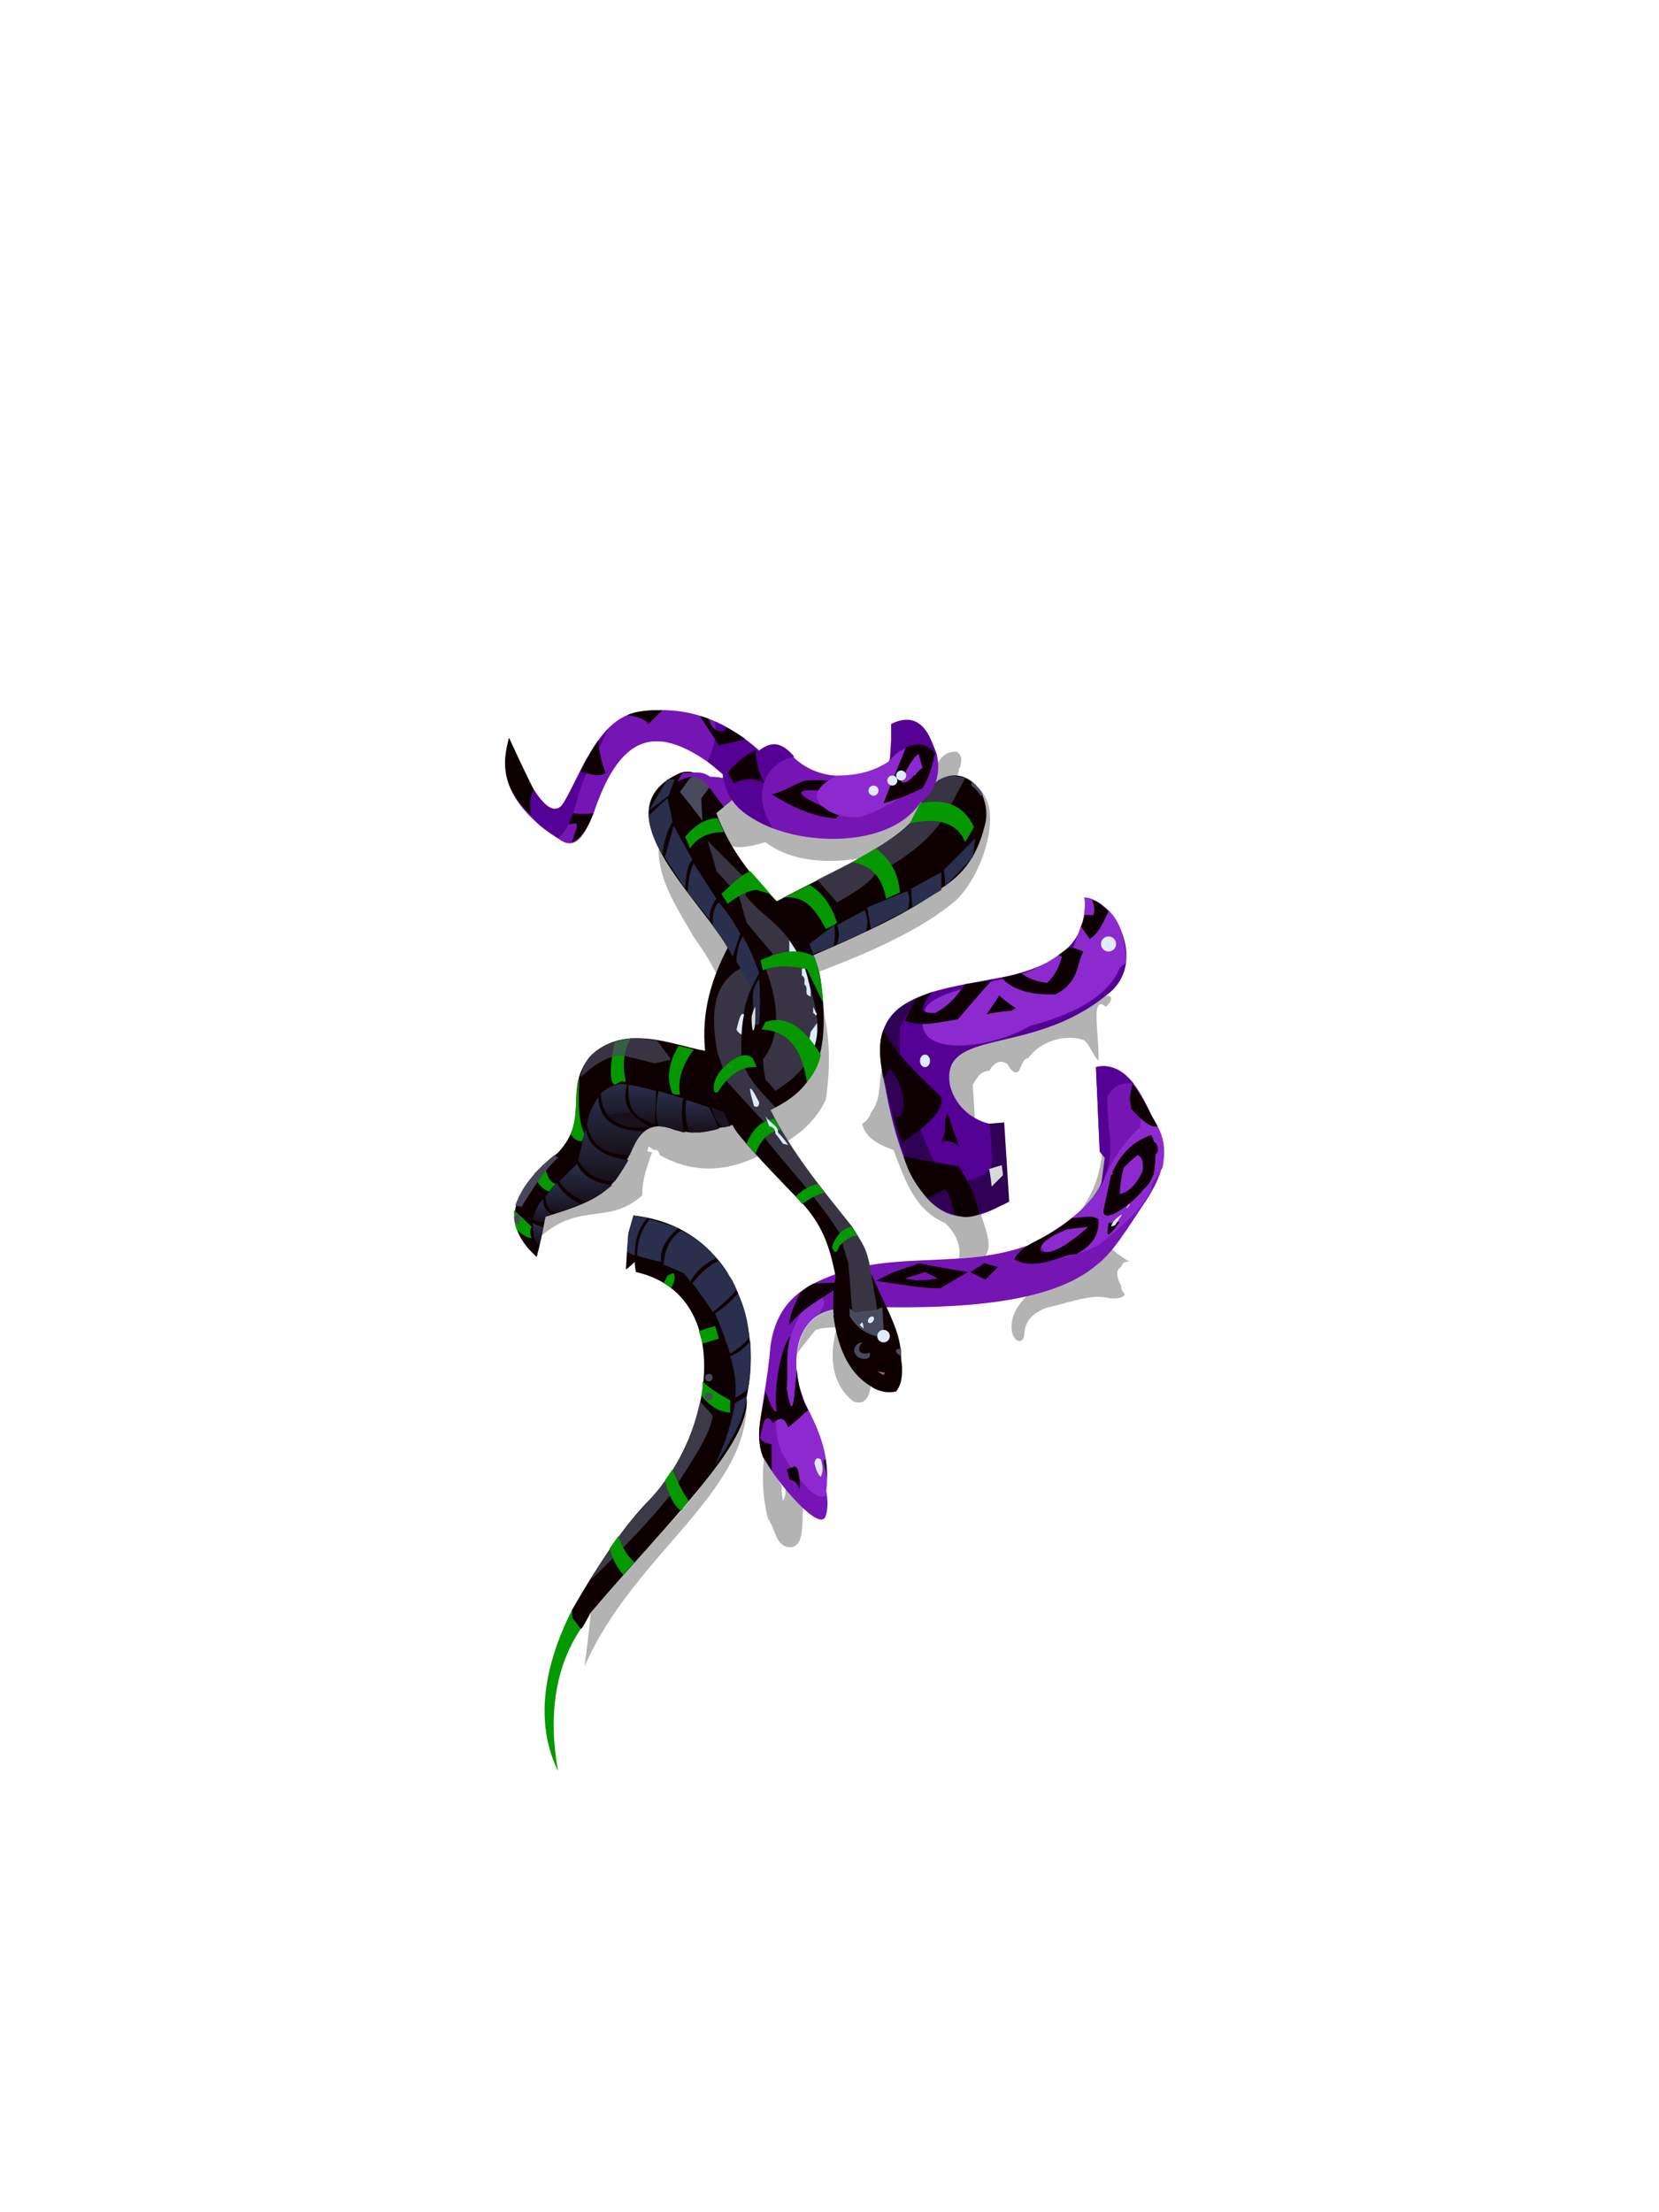 <?xml version="1.0" encoding="UTF-8"?><svg width="1320px" height="1760px" viewBox="0 0 1320 1760" version="1.1" xmlns="http://www.w3.org/2000/svg" xmlns:xlink="http://www.w3.org/1999/xlink"><defs><linearGradient x1="50%" y1="0%" x2="50%" y2="100%" id="id-36545"><stop stop-color="#292F4B" offset="0%"></stop><stop stop-color="#171019" offset="100%"></stop></linearGradient><linearGradient x1="50%" y1="0%" x2="50%" y2="100%" id="id-36546"><stop stop-color="#292F4B" offset="0%"></stop><stop stop-color="#171019" offset="100%"></stop></linearGradient><linearGradient x1="50%" y1="0%" x2="50%" y2="100%" id="id-36547"><stop stop-color="#292F4B" offset="0%"></stop><stop stop-color="#171019" offset="100%"></stop></linearGradient><linearGradient x1="50%" y1="0%" x2="50%" y2="100%" id="id-36548"><stop stop-color="#292F4B" offset="0%"></stop><stop stop-color="#171019" offset="100%"></stop></linearGradient><linearGradient x1="50%" y1="0%" x2="50%" y2="100%" id="id-36549"><stop stop-color="#292F4B" offset="0%"></stop><stop stop-color="#171019" offset="100%"></stop></linearGradient><linearGradient x1="50%" y1="0%" x2="50%" y2="100%" id="id-36550"><stop stop-color="#292F4B" offset="0%"></stop><stop stop-color="#171019" offset="100%"></stop></linearGradient><linearGradient x1="50%" y1="0%" x2="50%" y2="100%" id="id-36551"><stop stop-color="#292F4B" offset="0%"></stop><stop stop-color="#171019" offset="100%"></stop></linearGradient><linearGradient x1="50%" y1="0%" x2="50%" y2="100%" id="id-36552"><stop stop-color="#292F4B" offset="0%"></stop><stop stop-color="#171019" offset="100%"></stop></linearGradient><linearGradient x1="50%" y1="0%" x2="50%" y2="100%" id="id-36553"><stop stop-color="#292F4B" offset="0%"></stop><stop stop-color="#171019" offset="100%"></stop></linearGradient><linearGradient x1="50%" y1="0%" x2="50%" y2="100%" id="id-36554"><stop stop-color="#292F4B" offset="0%"></stop><stop stop-color="#171019" offset="100%"></stop></linearGradient></defs><g transform=" translate(402,565)" id="id-36555"><g transform=" translate(31,402)" id="id-36556"><path d=" M 32,359 C 36,330 37,316 37,316 C 71,277 95,250 109,235 C 152,184 163,162 161,145 C 165,220 71,269 32,359 Z" fill="#000000" fill-opacity="0.300" id="id-36557"></path><path d=" M 29,329 C 24,323 22,320 22,320 C 22,316 22,314 22,314 C 45,274 66,244 84,226 C 135,173 152,63 73,45 C 72,40 72,37 72,37 C 68,41 65,43 65,43 C 66,24 67,14 67,14 L 71,0 C 144,8 175,78 161,145 C 165,181 101,241 37,316 C 33,323 31,328 29,329 Z" fill="#0E0001" id="id-36558"></path><path d=" M 29,329 C 9,359 3,397 11,442 C -12,395 7,344 22,314 L 22,320 C 27,326 29,329 29,329 Z" fill="#069800" id="id-36559"></path><path d=" M 136,198 C 142,185 147,174 152,149 L 161,144 C 160,159 151,177 136,198 Z" fill="#292F4C" id="id-36560"></path><path d=" M 162,138 C 159,141 156,143 152,145 C 153,136 152,125 148,112 C 155,109 160,105 164,100 C 165,117 164,130 162,138 Z" fill="#292F4C" id="id-36561"></path><path d=" M 163,96 C 163,99 157,104 148,110 C 144,98 140,87 136,78 C 142,74 148,69 154,62 C 159,72 162,83 163,96 Z" fill="#292F4C" id="id-36562"></path><path d=" M 118,54 C 127,66 132,73 134,77 C 144,69 150,63 153,59 C 151,54 149,50 147,48 C 146,45 143,41 139,36 C 132,39 125,45 118,54 Z" fill="#292F4C" id="id-36563"></path><path d=" M 116,53 C 121,44 128,38 137,34 C 130,26 121,18 109,12 C 101,17 96,26 95,39 L 111,46 C 115,50 116,53 116,53 Z" fill="#292F4C" id="id-36564"></path><path d=" M 93,37 C 80,34 74,32 74,32 C 74,21 77,11 84,3 L 107,10 C 97,18 92,27 93,37 Z" fill="#292F4C" id="id-36565"></path><path d=" M 72,32 L 66,29 L 67,14 C 70,5 71,0 71,0 L 82,2 C 75,10 72,20 72,32 Z" fill="#292F4C" id="id-36566"></path><path d=" M 37,290 C 60,268 82,245 100,223 C 115,199 133,174 134,159 L 124,148 C 119,170 112,191 96,211 C 89,221 79,232 67,245 C 54,262 44,277 37,290 Z" fill="#4A4A5E" opacity="0.777" id="id-36567"></path><path d=" M 95,54 C 97,50 98,48 98,48 C 100,47 101,46 103,46 C 105,50 103,54 101,58 C 99,56 97,55 95,54 Z" fill="#069800" id="id-36568"></path><path d=" M 123,92 C 132,89 136,88 136,88 C 138,94 139,98 139,98 L 126,102 C 125,98 124,95 123,92 Z" fill="#069800" id="id-36569"></path><path d=" M 125,143 C 131,151 138,156 148,157 C 148,150 148,147 148,147 C 139,142 132,138 126,132 C 126,138 126,142 125,143 Z" fill="#069800" id="id-36570"></path><path d=" M 115,227 C 110,220 106,212 102,202 C 98,208 96,211 96,211 C 99,222 103,231 109,235 C 113,229 115,227 115,227 Z" fill="#069800" id="id-36571"></path><path d=" M 63,286 C 57,279 54,272 52,265 C 57,258 59,255 59,255 C 62,263 65,270 72,276 C 66,282 63,286 63,286 Z" fill="#069800" id="id-36572"></path></g><g id="id-36573"><path d=" M 344,42 C 349,34 354,33 359,33 C 364,36 363,40 362,45 L 362,45 C 362,46 361,46 361,46 L 361,47 L 361,47 L 361,47 C 361,49 360,50 360,52 C 367,53 373,56 378,64 C 395,79 382,128 359,151 C 331,175 289,193 250,208 C 252,220 253,231 254,243 C 258,262 259,284 255,310 C 247,327 232,342 201,355 C 172,369 146,367 123,354 C 122,351 121,349 118,350 C 118,350 117,349 114,347 L 114,347 L 114,347 C 114,347 114,348 113,351 C 113,351 114,351 117,352 C 116,353 116,355 115,356 L 115,357 C 112,366 109,374 109,386 C 82,410 61,391 29,418 C 29,418 30,413 32,403 L 32,403 L 106,328 L 183,321 C 183,321 178,284 168,210 C 163,199 156,189 149,179 L 148,177 C 135,155 122,134 122,111 C 122,111 126,109 132,104 L 133,104 C 142,98 155,89 174,77 C 174,77 176,75 181,71 C 221,109 320,117 344,42 Z M 207,105 C 194,109 185,110 180,108 C 187,121 200,136 216,152 L 216,152 L 282,118 C 249,123 224,118 207,105 Z" fill="#000000" fill-opacity="0.300" id="id-36574"></path><path d=" M 237,634 C 236,648 238,665 227,666 C 215,666 215,651 209,643 C 205,627 204,611 206,594 C 215,609 220,617 220,617 C 220,621 220,625 221,629 C 223,626 223,623 223,619 C 232,629 237,634 237,634 Z" fill="#000000" fill-opacity="0.300" id="id-36575"></path><path d=" M 415,466 C 406,475 402,484 403,493 C 404,503 412,505 413,497 C 413,489 417,480 432,475 C 440,474 463,465 476,467 C 485,469 491,468 493,465 C 492,463 490,462 490,458 C 487,452 485,446 490,443 C 491,440 493,438 497,439 C 487,433 483,429 483,429 C 479,380 477,356 477,356 C 476,354 475,353 475,353 C 473,366 471,379 458,398 L 415,466 Z" fill="#000000" fill-opacity="0.300" id="id-36576"></path><path d=" M 255,641 C 251,655 217,616 205,594 C 203,589 202,583 202,577 C 203,556 209,533 211,506 C 216,470 238,458 262,449 C 312,430 366,445 418,425 C 459,403 481,380 477,356 C 474,353 473,351 473,351 C 471,306 470,284 470,284 C 492,279 504,300 515,324 C 532,351 522,373 506,396 C 494,414 483,432 471,441 C 440,468 380,476 304,475 C 272,475 237,470 232,511 C 227,563 264,614 255,641 Z" fill="#7515B4" id="id-36577"></path><path d=" M 255,625 C 247,629 237,616 228,603 C 218,591 214,577 216,558 C 217,521 227,491 243,466 C 253,466 258,469 249,481 C 240,487 234,497 232,510 C 230,532 235,540 238,550 C 246,567 260,590 255,625 Z" fill="#8D2ACF" id="id-36578"></path><path d=" M 234,620 C 233,616 231,613 226,612 C 225,607 224,604 224,604 L 232,601 C 234,609 235,615 234,620 Z" fill="#0E0001" id="id-36579"></path><path d=" M 212,605 C 212,591 212,584 212,584 C 205,583 202,580 203,578 C 205,567 207,558 213,567 C 219,562 222,563 225,570 C 234,591 239,602 239,602 C 241,597 243,593 246,592 C 243,581 237,573 237,560 C 240,558 241,557 241,557 C 236,548 233,537 232,524 C 230,545 229,570 224,540 C 225,527 223,511 227,498 C 221,503 213,536 216,558 C 212,558 210,548 207,542 C 205,559 198,574 205,594 C 210,601 212,605 212,605 Z" fill="#0E0001" id="id-36580"></path><path d=" M 256,612 C 245,614 238,610 231,602 C 224,595 220,586 219,576 L 241,557 C 252,577 257,596 256,612 Z" fill="#8D2ACF" id="id-36581"></path><path d=" M 256,611 C 255,605 254,602 254,602 C 252,593 255,598 255,596 C 256,606 256,611 256,611 Z" fill="#1F1818" id="id-36582"></path><path d=" M 251,610 C 248,607 247,603 246,599 C 247,594 249,595 251,596 C 253,601 253,606 251,610 Z" fill="#DFEBFF" id="id-36583"></path><path d=" M 226,489 C 236,477 246,471 272,455 C 255,456 246,456 246,456 C 243,457 240,459 235,463 C 229,475 226,483 226,489 Z" fill="#0E0001" id="id-36584"></path><path d=" M 329,440 C 343,443 356,445 368,447 L 346,460 C 332,460 315,457 295,454 C 301,451 305,449 307,448 C 314,445 322,443 329,440 Z M 334,447 C 334,447 328,449 318,452 C 325,454 334,454 344,452 L 344,452 Z" fill="#0E0001" id="id-36574"></path><path d=" M 370,447 C 377,443 381,440 381,440 C 388,442 392,443 392,443 C 389,446 386,449 382,453 C 374,449 370,447 370,447 Z" fill="#0E0001" id="id-36586"></path><path d=" M 423,422 C 430,432 433,437 433,437 C 452,435 464,430 473,425 C 489,412 505,399 514,382 C 514,379 514,378 514,378 C 520,368 523,364 523,364 C 526,348 524,338 515,324 C 512,320 511,315 508,311 C 506,325 505,332 505,332 C 497,339 488,350 480,365 C 478,370 476,376 471,383 C 462,397 446,410 423,422 Z" fill="#8D2ACF" id="id-36587"></path><path d=" M 470,284 C 480,281 490,286 500,297 C 490,296 483,299 479,308 C 479,340 487,351 474,379 L 477,356 L 473,351 C 471,306 470,284 470,284 Z" fill="#540094" id="id-36588"></path><path d=" M 499,297 C 498,303 497,307 497,309 C 497,312 498,314 498,317 C 506,326 514,333 519,331 L 515,324 C 510,314 505,305 499,297 Z" fill="#0E0001" id="id-36589"></path><path d=" M 454,404 C 461,403 468,402 472,405 C 473,419 465,427 454,433 C 444,432 424,447 405,437 C 409,428 423,422 423,422 C 435,416 444,410 451,404 C 452,404 452,404 453,404 Z M 464,411 L 447,413 C 432,419 425,425 426,430 C 432,434 445,428 464,411 L 464,411 Z" fill="#0E0001" id="id-36574"></path><path d=" M 489,407 C 483,408 480,408 480,408 C 479,415 479,418 480,417 C 482,417 489,407 489,407 Z" fill="#0E0001" id="id-36591"></path><path d=" M 482,411 C 484,410 485,410 485,410 L 491,401 C 486,404 483,407 482,411 Z" fill="#DFEEFF" id="id-36592"></path><path d=" M 494,396 C 495,396 495,396 495,396 C 497,394 497,393 497,393 L 496,393 C 495,395 494,396 494,396 Z" fill="#D8BCAB" id="id-36593"></path><path d=" M 514,338 C 518,345 518,356 516,369 C 514,373 513,377 508,381 C 499,393 475,410 476,398 C 480,379 482,370 482,370 C 483,369 484,369 484,369 C 483,368 483,368 483,368 C 490,352 500,343 514,338 Z M 503,354 C 503,354 499,357 492,364 C 490,372 489,379 489,385 C 495,384 502,378 507,367 C 508,360 507,355 503,354 Z" fill="#0E0001" id="id-36574"></path><path d=" M 502,385 C 504,384 505,383 505,382 C 506,381 506,380 505,378 C 502,380 501,382 502,385 Z" fill="#0E0001" id="id-36595"></path><path d=" M 513,362 C 511,362 509,363 508,366 C 507,367 508,370 509,370 C 511,371 512,370 514,368 C 514,366 514,363 513,362 Z" fill="#0E0001" id="id-36596"></path><path d=" M 515,343 C 513,343 512,347 512,349 C 512,352 514,355 516,354 C 518,354 520,351 519,348 C 519,346 517,343 515,343 Z" fill="#0E0001" id="id-36597"></path><ellipse cx="334" cy="258" stroke="#979797" id="id-36598" rx="5" ry="7"></ellipse><path d=" M 300,286 C 297,290 300,310 291,320 C 290,323 289,326 284,329 C 286,339 295,345 309,350 C 318,374 326,398 350,408 C 358,416 363,425 361,436 C 375,435 382,434 382,434 C 387,428 384,417 379,403 C 374,333 372,298 372,298 C 375,293 378,287 385,287 C 390,279 395,278 400,282 C 402,287 408,292 410,284 C 412,280 413,277 416,277 C 426,263 445,258 459,262 C 464,263 467,274 472,279 C 473,260 465,225 478,236 C 484,230 483,227 478,227 C 359,266 300,286 300,286 Z" fill="#000000" fill-opacity="0.300" id="id-36599"></path><path d=" M 398,392 L 393,330 C 380,330 360,321 354,299 C 345,252 418,276 478,227 C 512,203 486,151 461,149 C 464,183 442,205 387,214 C 341,223 288,228 300,286 C 316,388 348,423 398,392 Z" fill="#540094" id="id-36600"></path><path d=" M 353,378 C 366,375 378,373 385,366 C 390,360 386,352 387,345 L 385,329 L 397,328 L 401,391 C 332,427 318,368 300,286 C 295,258 303,239 326,230 C 318,245 314,253 314,253 L 314,274 C 324,310 330,347 353,378 Z" fill="#2F0053" id="id-36601"></path><path d=" M 396,370 C 390,376 387,379 387,379 C 386,369 385,365 385,365 L 395,362 C 396,368 396,370 396,370 Z" fill="#D8D8D8" id="id-36602"></path><path d=" M 377,401 C 375,389 369,376 361,363 C 331,358 317,355 317,355 C 321,369 328,380 336,388 C 346,384 350,381 350,381 C 354,386 356,393 357,401 C 363,404 370,404 377,401 Z" fill="#0E0001" id="id-36603"></path><path d=" M 301,254 C 311,275 330,291 347,308 C 350,321 327,336 316,344 C 313,337 311,330 309,323 L 309,323 C 320,329 320,300 306,285 L 301,293 C 302,296 302,299 303,302 C 297,279 297,263 301,254 Z" fill="#0E0001" id="id-36574"></path><path d=" M 494,201 C 491,203 489,205 489,205 C 481,225 457,241 418,251 C 384,271 317,278 335,236 C 345,223 383,218 402,212 C 418,209 433,201 448,189 C 451,189 452,189 452,189 L 456,178 C 460,169 462,159 461,149 C 483,157 494,174 494,201 Z" fill="#8D2ACF" id="id-36605"></path><path d=" M 491,178 C 489,197 474,214 446,227 C 418,250 394,260 381,239 L 402,219 C 421,212 439,203 452,189 L 458,172 C 461,165 462,157 461,149 C 476,153 486,162 491,178 Z" fill="#8D2ACF" id="id-36606"></path><path d=" M 326,230 C 321,241 318,247 318,247 C 332,253 350,247 360,246 C 378,225 387,215 387,215 C 373,217 366,218 366,218 C 360,226 355,234 342,241 C 338,241 334,241 332,238 C 333,235 334,230 340,224 C 330,228 326,230 326,230 Z" fill="#0E0001" id="id-36607"></path><path d=" M 383,242 C 390,232 393,227 393,227 C 401,234 406,237 406,237 L 403,239 C 393,240 386,241 383,242 Z" fill="#0E0001" id="id-36608"></path><path d=" M 395,213 C 400,212 406,211 410,209 C 418,215 425,216 431,217 C 438,211 441,203 443,196 L 440,195 L 448,189 C 451,189 452,189 452,189 C 457,191 460,192 460,192 C 454,203 457,216 438,226 C 418,227 403,222 395,213 Z" fill="#0E0001" id="id-36609"></path><path d=" M 461,163 C 463,163 465,163 468,163 C 469,160 469,156 467,151 C 471,152 475,155 480,160 C 476,168 473,177 465,182 L 458,172 C 460,169 460,166 461,163 Z" fill="#0E0001" id="id-36610"></path><circle cx="480" cy="186" r="6" fill="#DFEBFF" id="id-36598"></circle><path d=" M 232,512 C 242,499 247,493 247,493 C 253,491 260,491 269,491 L 290,475 C 265,476 238,473 232,512 Z" fill="#000000" fill-opacity="0.300" id="id-36612"></path><path d=" M 291,536 C 290,548 285,553 277,550 C 262,538 257,519 263,494 L 291,536 Z" fill="#000000" fill-opacity="0.300" id="id-36613"></path><path d=" M 315,516 C 317,529 315,537 311,542 C 303,544 295,541 291,538 C 276,529 265,512 261,481 C 297,504 315,516 315,516 Z" fill="#0E0001" id="id-36614"></path><path d=" M 315,516 C 313,529 308,536 301,537 C 289,537 276,503 268,500 C 266,493 261,484 261,477 C 261,467 261,458 263,451 C 259,432 255,413 237,393 C 201,356 182,335 181,330 C 150,337 151,337 135,334 C 118,327 109,333 102,347 C 87,380 82,388 32,403 C 28,425 25,435 25,435 C -6,407 7,380 42,352 C 68,324 46,303 67,276 C 94,248 135,267 159,271 C 156,240 164,214 177,189 C 154,149 74,79 139,50 C 153,45 164,58 174,77 C 170,80 168,82 168,82 C 178,109 195,132 216,152 C 265,126 328,99 331,74 C 336,58 359,39 378,64 C 382,72 384,81 382,90 C 375,120 361,133 345,143 C 325,159 287,177 245,195 C 251,207 252,221 253,235 C 256,283 241,304 211,318 C 227,351 252,381 276,411 C 285,427 287,425 291,448 C 306,482 315,495 315,516 Z" fill="#0E0001" id="id-36615"></path><path d=" M 301,529 C 302,528 302,527 302,527 L 296,526 C 299,528 301,529 301,529 Z" fill="#AE5F21" id="id-36616"></path><path d=" M 290,511 C 287,513 277,512 284,503 C 281,503 275,507 279,513 C 282,517 292,518 290,511 Z" fill="#4A4A5E" id="id-36617"></path><path d=" M 315,508 C 312,508 311,509 311,509 C 311,511 312,512 312,512 L 315,514 C 315,510 315,508 315,508 Z" fill="#4B4C5F" id="id-36618"></path><path d=" M 301,499 C 301,483 300,475 300,475 C 297,476 296,477 296,477 C 284,478 278,479 278,479 C 276,477 274,476 274,476 L 274,482 C 280,492 289,498 301,499 Z" fill="#4A4A5E" id="id-36619"></path><circle cx="301" cy="498" r="5" fill="#DFEBFF" id="id-36598"></circle><path d=" M 296,477 C 284,478 278,479 278,479 C 277,478 276,477 276,477 C 274,452 273,440 273,440 C 268,424 266,416 266,416 C 249,389 226,365 207,341 C 207,333 207,329 207,329 C 186,306 176,295 176,295 C 172,280 169,273 169,273 C 163,242 165,217 188,205 L 196,221 C 190,233 187,251 188,276 C 191,292 204,304 215,316 L 211,318 C 229,353 253,382 276,411 C 283,421 289,431 291,447 L 296,477 Z" fill="#4A4A5E" opacity="0.711" id="id-36576"></path><path d=" M 192,345 C 196,335 202,327 214,325 C 218,331 219,334 219,334 C 210,335 203,342 199,353 C 194,348 192,345 192,345 Z" fill="#069800" id="id-36622"></path><path d=" M 231,387 C 235,391 236,393 236,393 C 243,388 249,385 254,384 L 249,377 C 243,378 237,381 231,387 Z" fill="#069800" id="id-36623"></path><path d=" M 260,427 C 263,418 268,413 275,411 C 279,415 280,418 280,418 C 276,418 271,421 266,426 C 264,432 262,433 260,427 Z" fill="#069800" id="id-36624"></path><path d=" M 225,346 C 222,345 221,345 221,345 C 217,339 215,337 215,337 C 215,334 214,332 210,331 C 208,325 207,323 207,323 C 212,330 217,330 217,336 C 223,342 225,346 225,346 Z" fill="#DFEBFF" id="id-36625"></path><path d=" M 284,487 C 283,488 282,489 282,489 L 285,492 C 285,488 284,487 284,487 Z" fill="#DFEBFF" id="id-36626"></path><ellipse transform=" translate(291,485) rotate(-51) translate(-291,-485)" cx="291" cy="485" fill="#DFEBFF" id="id-36598" rx="3" ry="2"></ellipse><path d=" M 361,347 C 355,330 352,321 352,321 C 350,325 350,327 350,327 C 350,333 350,338 347,343 C 352,342 356,343 361,347 Z" fill="#0E0001" id="id-36628"></path><path d=" M 198,315 C 200,316 202,316 202,312 C 198,304 196,301 195,301 C 194,302 198,315 198,315 Z" fill="#DFEBFF" id="id-36629"></path><path d=" M 205,278 C 206,289 207,294 207,294 C 213,300 215,303 215,303 C 228,294 241,285 246,266 C 253,250 244,228 240,209 C 224,169 207,168 191,147 C 193,140 194,137 194,137 C 172,115 161,104 161,104 C 166,120 168,128 168,128 C 180,141 186,148 186,148 C 190,162 192,169 192,169 C 206,186 213,194 213,194 L 205,200 C 219,234 219,260 205,278 Z" fill="#4A4A5E" opacity="0.711" id="id-36630"></path><path d=" M 179,331 C 176,324 174,320 174,320 C 167,317 164,316 164,316 C 166,324 169,329 174,332 C 177,331 179,331 179,331 Z" fill="#1A1422" id="id-36631"></path><path d=" M 170,333 C 165,321 162,316 162,316 C 150,312 144,310 144,310 C 143,319 143,328 147,336 C 151,336 154,336 155,336 C 164,335 170,333 170,333 Z" fill="url(#id-36545)" id="id-36632"></path><path d=" M 143,336 C 140,332 140,309 142,309 C 129,305 122,303 122,303 C 120,313 119,322 122,331 C 125,331 130,332 135,334 C 139,335 141,336 143,336 Z" fill="url(#id-36546)" id="id-36633"></path><path d=" M 119,330 C 120,312 120,303 120,303 C 106,299 98,298 98,298 C 98,308 98,318 107,324 C 115,328 119,330 119,330 Z" fill="url(#id-36547)" id="id-36634"></path><path d=" M 109,328 C 97,320 93,311 97,298 C 90,296 83,299 76,305 C 77,322 86,330 102,332 L 106,328 C 108,328 109,328 109,328 Z" fill="url(#id-36548)" id="id-36635"></path><path d=" M 81,322 L 100,320 C 104,325 109,328 114,331 C 111,332 107,332 102,332 C 92,330 85,327 81,322 Z" fill="#18111C" id="id-36636"></path><path d=" M 74,308 C 70,314 66,321 65,330 C 69,348 82,354 99,354 C 103,345 106,338 111,335 C 87,335 75,326 74,308 Z" fill="url(#id-36549)" id="id-36637"></path><path d=" M 64,333 C 60,350 58,358 58,358 C 64,369 73,374 87,375 C 90,371 94,365 98,358 C 77,355 66,347 64,333 Z" fill="url(#id-36550)" id="id-36638"></path><path d=" M 57,361 C 48,370 43,375 43,375 C 48,383 56,388 64,391 C 71,388 78,384 85,378 C 71,376 62,371 57,361 Z" fill="url(#id-36551)" id="id-36639"></path><path d=" M 60,393 C 52,389 45,384 41,376 C 35,383 32,387 32,387 C 32,394 35,399 41,400 C 54,395 60,393 60,393 Z" fill="url(#id-36552)" id="id-36640"></path><path d=" M 30,389 C 26,393 24,398 22,405 C 25,407 28,408 31,406 C 32,404 32,403 32,403 L 37,401 C 33,399 30,395 30,389 Z" fill="url(#id-36553)" id="id-36641"></path><path d=" M 30,411 C 28,411 25,410 22,408 C 22,417 23,424 27,425 C 29,416 30,411 30,411 Z" fill="url(#id-36554)" id="id-36642"></path><path d=" M 21,420 C 20,417 19,415 21,411 C 12,402 7,398 7,398 C 7,403 7,408 9,413 C 14,418 18,420 21,420 Z" fill="#069800" id="id-36643"></path><path d=" M 8,408 C 10,409 11,409 11,409 C 12,405 12,403 12,403 C 11,402 10,401 10,401 L 7,403 C 7,406 8,408 8,408 Z" fill="#4A4A5E" id="id-36644"></path><path d=" M 40,377 C 36,381 35,383 35,383 C 29,381 25,376 23,369 L 31,361 C 33,370 35,375 40,377 Z" fill="#069800" id="id-36645"></path><path d=" M 8,394 C 12,395 13,395 13,395 C 22,381 30,367 42,356 L 39,354 C 23,367 13,380 8,394 Z" fill="#47465B" id="id-36646"></path><path d=" M 61,343 C 57,343 54,341 52,337 C 58,324 55,305 59,292 C 58,310 58,327 63,337 C 62,341 61,343 61,343 Z" fill="#069800" id="id-36647"></path><path d=" M 87,298 C 90,297 92,294 96,296 C 93,282 94,271 100,261 L 87,264 C 83,284 83,296 87,298 Z" fill="#069800" id="id-36648"></path><path d=" M 60,292 C 70,283 81,274 95,275 C 111,279 119,281 119,281 C 128,279 132,278 132,278 L 121,263 C 115,262 110,261 100,261 C 77,264 63,274 60,292 Z" fill="#4A4A5E" opacity="0.711" id="id-36649"></path><path d=" M 139,306 C 135,306 133,305 133,305 C 128,293 130,280 138,267 L 150,270 C 141,282 137,294 139,306 Z" fill="#069800" id="id-36650"></path><path d=" M 166,298 C 166,301 165,305 169,304 C 178,290 188,283 200,284 L 197,277 C 193,273 187,274 180,279 C 167,288 166,298 166,298 Z" fill="#069800" id="id-36651"></path><path d=" M 198,250 C 201,250 202,250 202,250 C 203,238 203,226 202,214 C 200,217 198,219 197,226 C 197,242 198,250 198,250 Z" fill="#292F4C" id="id-36652"></path><path d=" M 188,258 C 186,257 185,256 184,254 C 186,247 187,240 190,242 C 188,252 188,258 188,258 Z" fill="#DFEBFF" id="id-36653"></path><path d=" M 243,275 C 241,274 240,274 240,274 C 242,262 243,256 243,256 L 248,249 C 249,258 247,267 243,275 Z" fill="#DFEBFF" id="id-36654"></path><path d=" M 248,242 C 247,243 247,243 247,243 C 246,241 245,241 245,241 L 245,236 C 247,240 248,242 248,242 Z" fill="#DFEBFF" id="id-36655"></path><path d=" M 243,223 C 243,227 243,228 243,228 C 241,227 240,226 240,226 C 239,223 241,221 238,218 C 238,215 239,213 236,211 C 236,207 236,206 236,206 L 238,204 C 242,217 243,223 243,223 Z" fill="#DFEBFF" id="id-36656"></path><path d=" M 234,196 C 231,200 228,200 226,195 C 226,189 226,186 226,186 L 226,183 C 232,192 234,196 234,196 Z" fill="#DFEBFF" id="id-36657"></path><path d=" M 196,221 C 200,213 202,209 202,209 C 198,198 194,188 189,180 C 186,185 184,192 184,200 C 192,214 196,221 196,221 Z" fill="#292F4C" id="id-36658"></path><path d=" M 181,196 C 185,184 187,178 187,178 C 183,170 177,161 170,153 C 167,155 165,160 165,171 C 168,176 171,179 172,181 C 178,190 181,196 181,196 Z" fill="#292F4C" id="id-36659"></path><path d=" M 163,167 C 151,152 145,145 145,145 C 146,132 148,125 150,122 L 168,150 C 163,157 162,163 163,167 Z" fill="#292F4C" id="id-36660"></path><path d=" M 143,142 C 144,130 145,123 149,119 C 139,101 134,92 134,92 L 127,117 C 138,134 143,142 143,142 Z" fill="#292F4C" id="id-36661"></path><path d=" M 197,255 C 196,251 196,247 196,244 C 197,240 198,237 199,236 C 199,248 199,254 197,255 Z" fill="#D8D8D8" id="id-36662"></path><path d=" M 125,115 C 126,105 129,96 133,89 C 131,77 129,70 129,70 L 114,84 C 115,94 119,104 125,115 Z" fill="#292F4C" id="id-36663"></path><path d=" M 114,80 C 125,72 130,68 130,68 C 133,60 135,55 135,55 L 129,55" fill="#292F4C" id="id-36664"></path><path d=" M 147,110 C 145,104 143,101 143,101 C 151,91 160,86 169,86 L 174,97 C 162,97 153,101 147,110 Z" fill="#069800" id="id-36665"></path><path d=" M 207,248 C 205,252 204,254 204,254 C 224,255 236,268 240,296 C 246,289 250,281 251,274 C 237,251 223,243 207,248 Z" fill="#069800" id="id-36666"></path><path d=" M 205,207 C 204,202 203,199 203,199 C 217,193 231,188 246,196 C 250,207 252,219 253,233 L 240,206 C 226,203 215,203 205,207 Z" fill="#069800" id="id-36667"></path><path d=" M 147,54 C 142,61 139,65 139,65 C 151,80 157,88 157,88 C 156,76 156,70 156,70 L 165,58 C 161,54 157,51 155,51 C 152,52 147,54 147,54 Z" fill="#4A4A5E" id="id-36668"></path><path d=" M 248,135 C 249,136 249,136 249,136 C 259,147 264,153 264,153 C 278,145 289,138 294,131 C 316,119 337,105 350,84 L 366,54 C 353,50 340,52 331,74 C 329,87 314,99 295,110 L 276,121" fill="#4A4A5E" opacity="0.711" id="id-36669"></path><path d=" M 195,128 C 186,132 179,140 172,146 C 175,151 177,154 177,154 C 185,148 192,144 199,143 C 199,143 200,143 200,143 C 203,144 207,145 210,146 C 211,147 213,149 216,152 C 219,151 221,150 222,149 C 237,148 245,155 255,174 C 261,172 264,169 264,169 C 259,154 252,145 242,139 L 216,152 L 195,128 Z" fill="#069800" id="id-36576"></path><path d=" M 242,186 C 255,176 262,171 262,171 C 262,176 263,182 261,188 L 245,194 C 243,189 242,186 242,186 Z" fill="#292F4C" id="id-36671"></path><path d=" M 264,186 C 266,181 266,176 264,171 C 279,163 286,159 286,159 C 288,164 289,169 287,176 C 272,183 264,186 264,186 Z" fill="#292F4C" id="id-36672"></path><path d=" M 291,174 C 289,163 288,157 288,157 C 309,148 320,144 320,144 C 322,148 322,153 320,159 C 300,169 291,174 291,174 Z" fill="#292F4C" id="id-36673"></path><path d=" M 324,157 C 323,147 323,142 323,142 C 339,133 347,129 347,129 L 347,143 C 332,152 324,157 324,157 Z" fill="#292F4C" id="id-36674"></path><path d=" M 350,140 C 350,131 349,127 349,127 C 366,110 374,102 374,102 L 372,117 C 357,133 350,140 350,140 Z" fill="#292F4C" id="id-36675"></path><path d=" M 276,121 C 288,114 295,110 295,110 C 307,119 313,131 314,145 L 303,150 C 300,133 291,123 276,121 Z" fill="#069800" id="id-36676"></path><path d=" M 181,71 C 202,106 300,118 330,74 C 351,58 343,34 343,34 C 335,12 325,4 311,11 C 312,20 313,24 313,24 C 309,31 307,37 305,41 C 280,57 249,56 230,38 C 219,24 210,26 202,32 C 173,6 140,-5 103,2 C 79,8 66,34 49,70 C 36,96 17,56 3,22 C 1,32 -13,67 42,102 C 56,113 63,99 70,83 C 93,13 125,11 174,51 C 173,53 173,54 173,54 C 169,53 165,53 163,53 C 155,47 148,51 141,50 C 138,55 137,57 137,57 C 144,53 151,51 159,57 L 174,77 C 176,75 179,73 181,71 Z" fill="#7515B4" id="id-36677"></path><path d=" M 161,41 C 165,31 169,22 167,9 C 180,15 191,23 202,33 C 210,25 219,24 230,37 C 209,41 194,65 213,94 C 196,86 177,79 173,51 C 165,44 161,41 161,41 Z" fill="#540094" id="id-36678"></path><path d=" M 23,64 C 20,67 19,74 21,84 C -4,61 -2,41 3,22 C 16,50 23,64 23,64 Z" fill="#0E0001" id="id-36679"></path><path d=" M 44,77 C 43,82 43,85 44,88 C 47,91 50,91 56,90 C 57,91 57,91 57,93 C 56,96 54,102 53,105 C 60,102 66,94 70,82 C 61,83 54,83 51,80 L 54,61 C 51,69 47,75 44,77 Z" fill="#0E0001" id="id-36680"></path><path d=" M 23,64 C 19,69 20,77 21,84 C 25,91 33,96 42,102 C 56,90 56,66 65,50 L 82,15 C 68,29 49,72 44,77 C 39,82 32,77 23,64 Z" fill="#540094" id="id-36681"></path><path d=" M 60,49 C 67,50 73,54 80,50 C 77,43 75,35 74,24 C 67,35 62,43 60,49 Z" fill="#0E0001" id="id-36682"></path><path d=" M 114,11 C 121,4 125,0 125,0 C 116,0 106,0 97,4 C 105,5 111,7 114,11 Z" fill="#0E0001" id="id-36683"></path><path d=" M 155,5 C 165,20 170,28 170,28 C 184,25 191,23 191,23 C 187,20 182,17 176,14 C 175,16 174,17 171,17 C 166,16 163,12 162,7 C 158,5 155,5 155,5 Z" fill="#0E0001" id="id-36684"></path><path d=" M 182,58 C 179,53 177,50 177,50 C 183,42 191,36 199,32 C 200,41 201,49 206,58 C 199,54 190,54 182,58 Z" fill="#0E0001" id="id-36685"></path><path d=" M 277,67 C 280,70 282,71 282,71 C 281,71 281,71 280,72 L 279,72 C 275,75 270,79 263,86 C 246,85 230,78 212,67 C 222,65 231,58 239,56 C 249,56 268,53 277,67 Z M 241,71 C 249,75 253,77 253,77 C 260,72 264,69 264,69 C 256,66 251,64 251,64 C 237,63 230,64 241,71 Z" fill="#0E0001" id="id-36574"></path><path d=" M 264,52 C 248,60 243,69 253,77 C 260,83 270,86 282,85 C 295,81 306,75 317,68 C 327,53 332,46 332,46 L 327,28 C 320,31 312,31 305,41 C 295,48 281,52 264,52 Z" fill="#8D2ACF" id="id-36687"></path><path d=" M 267,56 C 280,58 290,50 300,45 C 311,44 316,52 320,62 C 303,76 286,85 267,81 C 267,64 267,56 267,56 Z" fill="#8D2ACF" id="id-36688"></path><path d=" M 320,27 C 333,23 340,25 342,34 C 342,35 342,36 341,37 L 341,39 C 339,46 337,54 332,62 C 322,67 312,71 301,74 C 301,74 307,58 320,27 Z M 329,35 C 326,35 316,52 315,57 C 318,59 322,56 325,52 L 326,52 C 328,49 330,47 332,46 L 332,46 Z" fill="#0E0001" id="id-36574"></path><path d=" M 343,37 C 336,21 316,27 306,40 L 307,24 L 307,11 C 325,2 337,11 343,37 Z" fill="#540094" id="id-36690"></path><path d=" M 322,90 C 345,85 360,90 366,105 L 373,93 C 365,76 351,70 330,74" fill="#069800" id="id-36691"></path><path d=" M 380,68 C 378,68 378,68 378,68 C 377,66 375,63 371,60 L 371,57 C 377,62 380,65 380,68 Z" fill="#4B4B5F" id="id-36692"></path></g><circle cx="293" cy="64" r="4" fill="#DFEBFF" id="id-36598"></circle><circle cx="308" cy="56" r="4" fill="#DFEBFF" id="id-36694"></circle><circle cx="315" cy="52" r="4" fill="#DFEBFF" id="id-36695"></circle><ellipse cx="334" cy="279" fill="#DFEBFF" id="id-36598" rx="4" ry="5"></ellipse><circle cx="162" cy="546" r="3" fill="#494A60" id="id-36598"></circle><circle cx="162" cy="531" r="3" fill="#494A60" id="id-36698"></circle></g></svg>